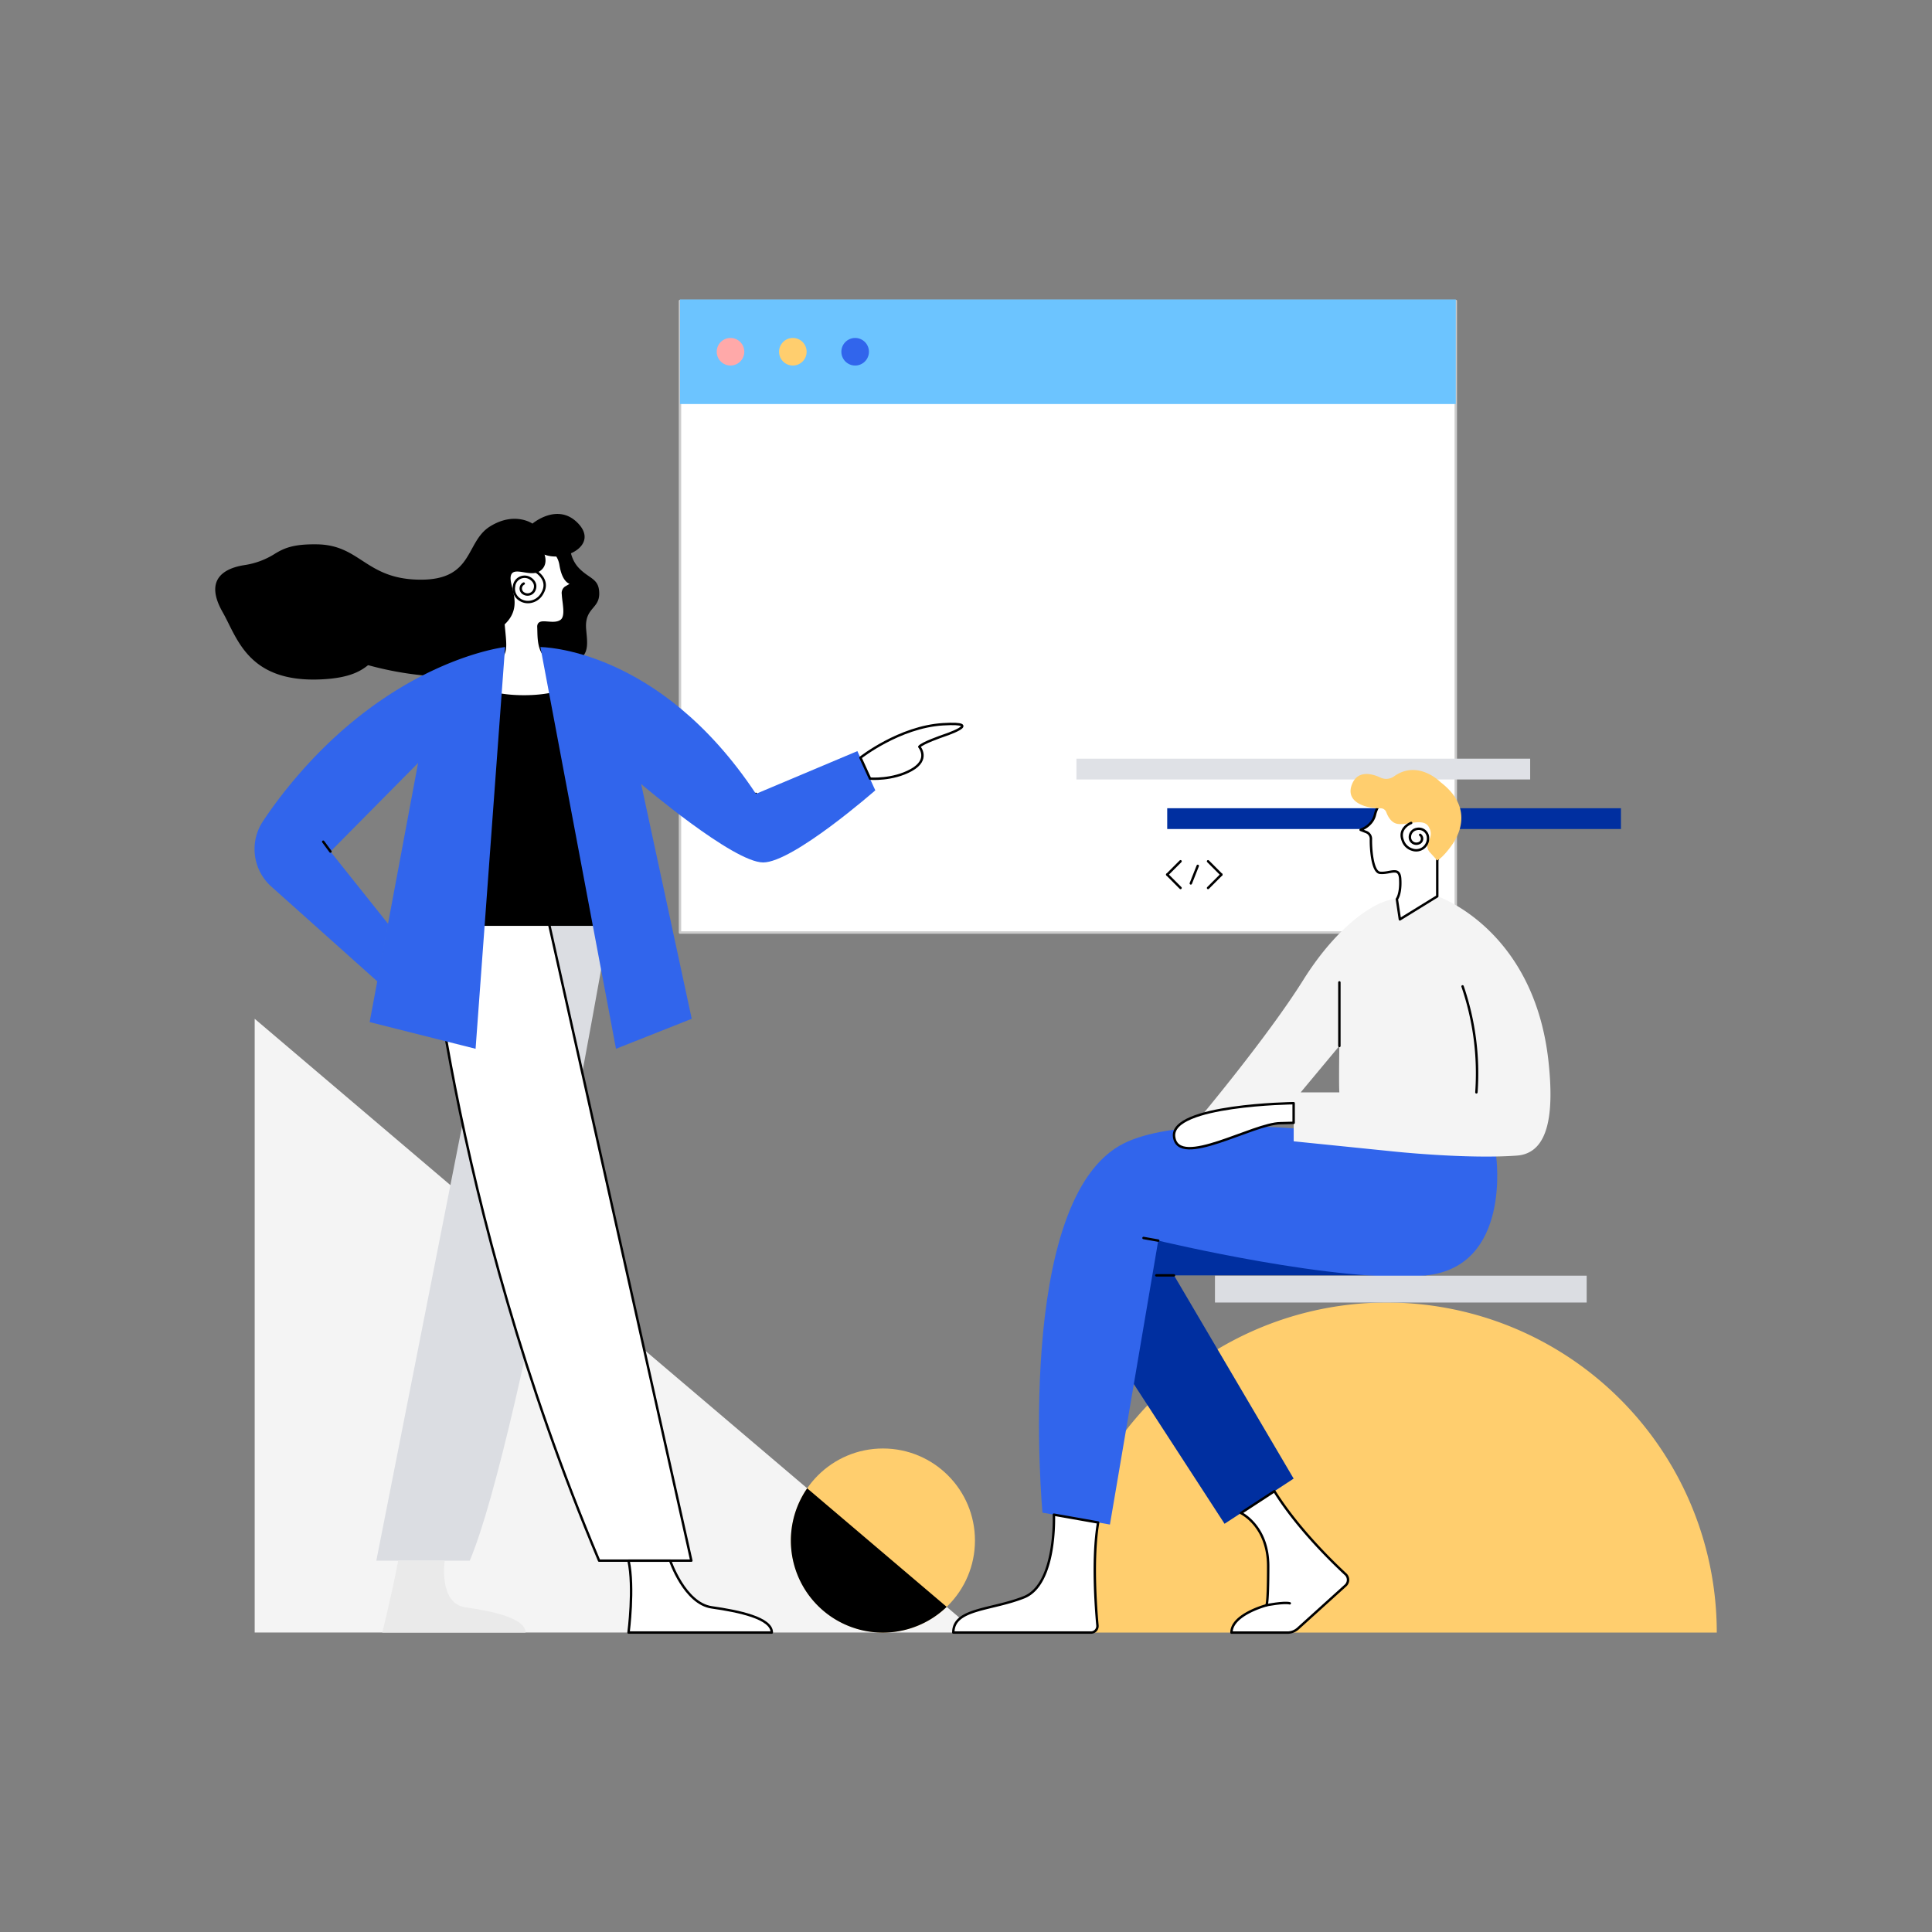 <svg id="图层_1" data-name="图层 1" xmlns="http://www.w3.org/2000/svg" viewBox="0 0 800 800"><rect x="0" y="0" width="800" height="800" fill="#808080" stroke="none"/><defs><style>.cls-1,.cls-9{fill:#fff;}.cls-1{stroke:#ccc;}.cls-1,.cls-10,.cls-12,.cls-14,.cls-9{stroke-linecap:round;stroke-linejoin:round;}.cls-2{fill:#6cc4ff;}.cls-3{fill:#dfe1e6;}.cls-14,.cls-4{fill:#002fa0;}.cls-5{fill:#ffa9a9;}.cls-6{fill:#ffce6e;}.cls-7{fill:#3165ec;}.cls-8{fill:#f4f4f4;}.cls-10,.cls-12,.cls-14,.cls-9{stroke:#000;}.cls-10{fill:none;}.cls-11{fill:#dbdde2;}.cls-13{fill:#eaeaea;}</style></defs><rect class="cls-1" x="281.57" y="124.61" width="321.24" height="261.54"/><rect class="cls-2" x="281.57" y="124.01" width="321.24" height="43.29"/><rect class="cls-3" x="445.73" y="314.15" width="187.88" height="8.61"/><rect class="cls-4" x="483.32" y="334.67" width="187.88" height="8.61"/><circle class="cls-5" cx="302.49" cy="145.65" r="5.71"/><circle class="cls-6" cx="328.3" cy="145.65" r="5.71"/><circle class="cls-7" cx="354.1" cy="145.65" r="5.71"/><polygon class="cls-8" points="105.46 675.99 105.46 421.86 404.5 675.99 105.46 675.99"/><path class="cls-6" d="M574.24,539.35A136.65,136.65,0,0,0,437.6,676H710.88A136.64,136.64,0,0,0,574.24,539.35Z"/><polygon class="cls-4" points="590.6 528.1 486.13 528.1 535.67 612.26 507.06 630.96 442.7 531.85 456.78 486.82 590.6 486.82 590.6 528.1"/><path class="cls-7" d="M619.53,478.82s6.4,45.52-28.93,49.28-111-14.39-111-14.39l-20,117.57-27.93-4.92s-12.14-130.39,33.87-153C503.41,454.78,619.53,478.82,619.53,478.82Z"/><path class="cls-8" d="M641.25,440c-5.83-55.45-46.11-68.9-46.11-68.9a153.9,153.9,0,0,1-16.73,1.15c-7.82,0-24.08,10.11-38.77,33.56S496.69,463,496.69,463h39v9.59l40.49,4.12s30.87,3.35,52,1.79C641.7,477.44,643.38,460.2,641.25,440ZM538.59,452.32l16-19.2s-.24,15.66,0,19.2Z"/><path class="cls-9" d="M574.65,328.61s-4.22,4.06-5.31,8.75-5.94,6.26-5.94,6.26l2.37.93a3,3,0,0,1,1.9,2.85c-.11,3.68.54,13.63,3.7,14,4.22.47,8.1-2.85,8.42,2.55.37,6.25-1.38,8.35-1.38,8.35l1.25,8.39,15.48-9.54V356.28s4.69-12,3.43-19.23S580.44,323.29,574.65,328.61Z"/><path class="cls-6" d="M595.14,356.28c2.19-1.16,5.07-4.88,6.45-6.95,3.25-4.88,7.82-15.55-5.05-25.41,0,0-9.28-9.55-19.26-2.47a5.6,5.6,0,0,1-5.7.52c-3.11-1.5-9.14-3.25-11.62,2.47-3.46,8,6.24,10.41,11.7,10.26a2.48,2.48,0,0,1,2.39,1.65c.66,1.78,2,4.25,4.46,4.77,4,.83,11.26-2.82,13.24,1.56,0,0,1.72,2.39-.23,5.72a3.85,3.85,0,0,0,.55,4.52Z"/><path class="cls-10" d="M605.62,408.44a111.05,111.05,0,0,1,5.73,43.88"/><path class="cls-9" d="M535.67,456.81s-51.22.62-49.5,13.91,32.83-5.63,44.08-5.63l5.42-.15Z"/><line class="cls-9" x1="486.13" y1="528.1" x2="478.82" y2="528.1"/><line class="cls-9" x1="479.6" y1="513.71" x2="473.5" y2="512.62"/><path class="cls-9" d="M436.39,627.19S437.58,656,424,661.4,394.75,666,394.75,676h57a2.69,2.69,0,0,0,2.68-2.93c-.7-7.57-2.22-28.19.29-42.64Z"/><path class="cls-9" d="M513.85,626.52s11.28,5.28,11.28,22-.78,16.22-.78,16.22-14.42,3.79-14.42,11.29h23.13a6.52,6.52,0,0,0,4.37-1.68l19.74-17.85a3.14,3.14,0,0,0,0-4.64c-5.74-5.33-20-19.2-29.47-34.38Z"/><path class="cls-9" d="M524.35,664.7s7.18-1.42,9.72-.8"/><path class="cls-10" d="M584.33,340.77s-5.51,2.07-3.45,7.3a5.88,5.88,0,0,0,4,3.78,4.9,4.9,0,0,0,6.43-4.69.41.41,0,0,0,0-.11,3.81,3.81,0,0,0-4.7-3.77,3.4,3.4,0,0,0-2.78,3.78,2.67,2.67,0,0,0,3.62,2.13,2,2,0,0,0,.61-3.5"/><line class="cls-9" x1="554.61" y1="433.12" x2="554.61" y2="406.78"/><rect class="cls-11" x="503.09" y="528.23" width="153.92" height="11.12"/><circle class="cls-6" cx="365.61" cy="637.89" r="38.1"/><path d="M334.24,616.28A38.09,38.09,0,0,0,392,665.37Z"/><line class="cls-9" x1="313.02" y1="328.72" x2="308.76" y2="330.46"/><path d="M235.9,224s-.6,6.61,3.81,11.22,8.42,4.21,8.42,10.62-6.21,5.82-5.41,14.84,2.72,16.23-23.19,14.63-24.71,5.41-38.54,4.81a136.78,136.78,0,0,1-44.1-10c-13.22-5.62,59.33-27.86,59.33-27.86Z"/><path class="cls-11" d="M255.05,366.54s-39,228.88-60.53,279.69H155.83L211,366.54Z"/><path class="cls-9" d="M176.08,366.54s9,130.47,72,279.69h38.19L223.77,366.54Z"/><rect class="cls-12" x="180.49" y="285.57" width="71.15" height="97.31"/><path class="cls-9" d="M220.26,226.53s10.35-2,11.89,7.41c.89,5.44,2.94,7.62,5.06,7.62l-3,1.74a2.77,2.77,0,0,0-1.09,2.71c.15,3.68,1.8,9.37-.83,11.12-3.47,2.31-9.54-1.32-9.34,2.54s-.39,10.59,4.81,13.68,13.3,8.28,13.3,8.28-6,6.74-24.09,6.74c-16.49,0-23.24-5.59-24.31-6.59a.15.15,0,0,1,0-.25c1.51-.85,11.79-6.64,13.88-8.38,3.47-2.89,2.7-6,1.93-14.64s-6-16.95-1.35-26.2S220.26,226.53,220.26,226.53Z"/><path d="M92.2,253.49c6.06,10.6,10.4,29.28,40.87,27.82,23.73-1.13,19.26-11.59,34.69-16.4s22.85,5,36.88-3.2,6.21-18,6.81-22.85,7.82.2,11.83-2.21,2.2-7,2.2-7c8.22,3.21,22.45-3.81,14-12.83s-19,0-19,0-7.41-5.21-17.64,1.21-6.61,22.24-29.06,22-24.45-14.36-42.49-14.63c-9.54-.14-13.48,1.39-17.8,4.11a32.25,32.25,0,0,1-12.3,4.49C94,235.12,84,239.11,92.2,253.49Z"/><path class="cls-7" d="M223.77,267.93s48.92,0,89.25,60.79l42-17.7,7.42,16.24S328.4,357.12,316,357.12s-50.51-32.47-50.51-32.47l20.94,97.21-31.36,12.42Z"/><path class="cls-7" d="M209.14,267.93s-46.93,5.21-89.56,57.63c-3.64,4.47-7.53,9.68-10.8,14.66a20.82,20.82,0,0,0,3.59,26.91l43.84,39.21,4.46-23.84-23.83-29.89,36.28-36.68L153.06,423.22l43.87,11.06Z"/><line class="cls-9" x1="136.84" y1="352.61" x2="133.83" y2="348.53"/><path class="cls-9" d="M356.3,313.73S372.4,301,390.44,299.9s0,4.81,0,4.81-8.72,3-9.78,4.51c0,0,4.55,5.26-3.28,9.62s-17.11,3.58-17.11,3.58Z"/><path class="cls-10" d="M222,236.72s5.86,3.42,2.52,9a6.83,6.83,0,0,1-5.22,3.54c-3.85.44-7.25-2.79-6.42-6.57l0-.13a4.39,4.39,0,0,1,6.08-3.38c1.44.67,3.28,2.33,2.43,4.83a3.08,3.08,0,0,1-4.53,1.73,2.33,2.33,0,0,1,0-4.1"/><path class="cls-9" d="M277.5,646.23s6,17.74,17.23,19.34S319.59,670,319.59,676H260.26s2.41-18.64,0-29.76Z"/><path class="cls-13" d="M184.12,646.23s-2.6,17.74,8.63,19.34S217.6,670,217.6,676H158.28s3.79-14.88,6.6-29.76Z"/><line class="cls-14" x1="483.32" y1="362.16" x2="488.84" y2="356.64"/><line class="cls-14" x1="483.32" y1="362.16" x2="488.84" y2="367.69"/><line class="cls-14" x1="505.75" y1="362.16" x2="500.23" y2="356.64"/><line class="cls-14" x1="505.75" y1="362.16" x2="500.23" y2="367.69"/><line class="cls-14" x1="493.09" y1="365.8" x2="495.97" y2="358.53"/></svg>